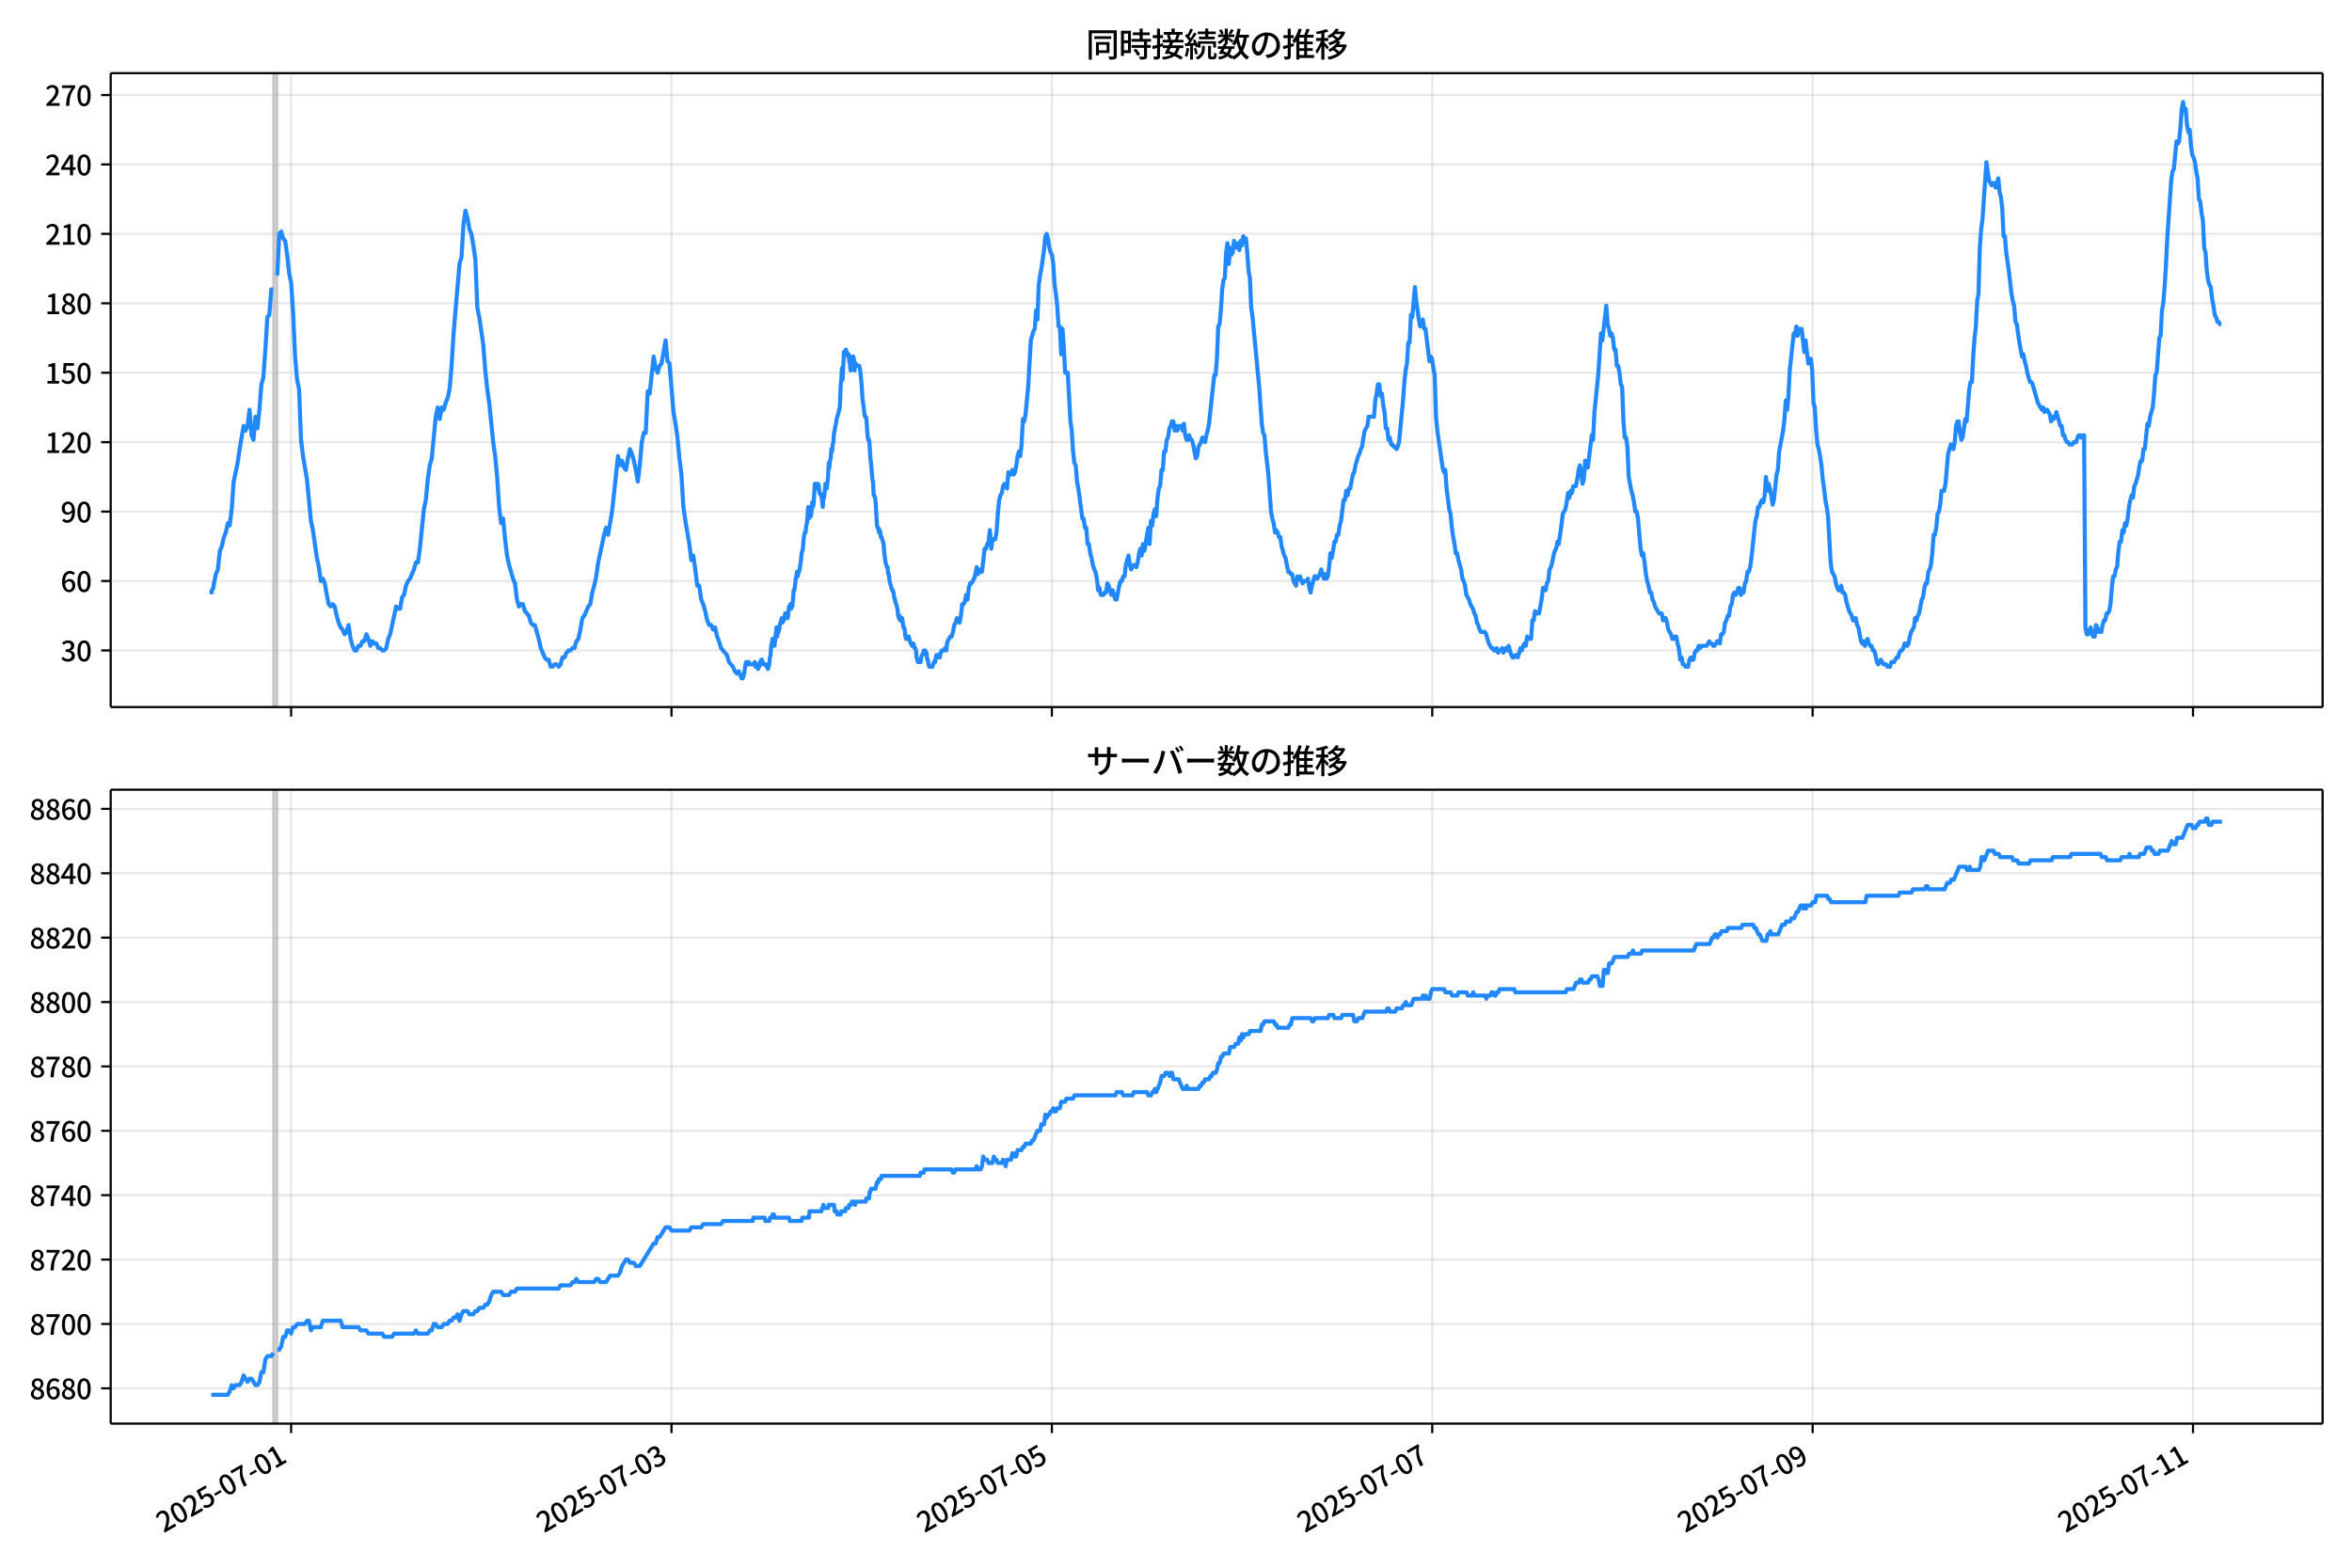 <!DOCTYPE svg  PUBLIC '-//W3C//DTD SVG 1.1//EN'  'http://www.w3.org/Graphics/SVG/1.1/DTD/svg11.dtd'>
<svg version="1.1" viewBox="0 0 864 576" xmlns="http://www.w3.org/2000/svg" xmlns:xlink="http://www.w3.org/1999/xlink">
 <defs>
  <style type="text/css">*{stroke-linejoin: round; stroke-linecap: butt}</style>
 </defs>
 <g id="aa">
  <g id="ab">
   <path d="m0 576h864v-576h-864z" fill="#fff"/>
  </g>
  <g id="ac">
   <g id="ad">
    <path d="m40.66 259.78h812.54v-232.9h-812.54z" fill="#fff"/>
   </g>
   <g id="ae">
    <path d="m100.39 259.78h1.456v-232.9h-1.456z" clip-path="url(#e)" fill="#808080" opacity=".3" stroke="#808080"/>
   </g>
   <g id="af">
    <g id="ag">
     <g id="ah">
      <path d="m106.94 259.78v-232.9" clip-path="url(#e)" fill="none" stroke="#b0b0b0" stroke-linecap="square" stroke-opacity=".3" stroke-width=".8"/>
     </g>
     <g id="ai">
      <defs>
       <path id="h" d="m0 0v3.5" stroke="#000" stroke-width=".8"/>
      </defs>
      <use x="106.939" y="259.778" stroke="#000000" stroke-width=".8" xlink:href="#h"/>
     </g>
    </g>
    <g id="aj">
     <g id="ak">
      <path d="m246.67 259.78v-232.9" clip-path="url(#e)" fill="none" stroke="#b0b0b0" stroke-linecap="square" stroke-opacity=".3" stroke-width=".8"/>
     </g>
     <g id="al">
      <use x="246.67" y="259.778" stroke="#000000" stroke-width=".8" xlink:href="#h"/>
     </g>
    </g>
    <g id="am">
     <g id="an">
      <path d="m386.4 259.78v-232.9" clip-path="url(#e)" fill="none" stroke="#b0b0b0" stroke-linecap="square" stroke-opacity=".3" stroke-width=".8"/>
     </g>
     <g id="ao">
      <use x="386.401" y="259.778" stroke="#000000" stroke-width=".8" xlink:href="#h"/>
     </g>
    </g>
    <g id="ap">
     <g id="aq">
      <path d="m526.13 259.78v-232.9" clip-path="url(#e)" fill="none" stroke="#b0b0b0" stroke-linecap="square" stroke-opacity=".3" stroke-width=".8"/>
     </g>
     <g id="ar">
      <use x="526.131" y="259.778" stroke="#000000" stroke-width=".8" xlink:href="#h"/>
     </g>
    </g>
    <g id="as">
     <g id="at">
      <path d="m665.86 259.78v-232.9" clip-path="url(#e)" fill="none" stroke="#b0b0b0" stroke-linecap="square" stroke-opacity=".3" stroke-width=".8"/>
     </g>
     <g id="au">
      <use x="665.862" y="259.778" stroke="#000000" stroke-width=".8" xlink:href="#h"/>
     </g>
    </g>
    <g id="av">
     <g id="aw">
      <path d="m805.59 259.78v-232.9" clip-path="url(#e)" fill="none" stroke="#b0b0b0" stroke-linecap="square" stroke-opacity=".3" stroke-width=".8"/>
     </g>
     <g id="ax">
      <use x="805.592" y="259.778" stroke="#000000" stroke-width=".8" xlink:href="#h"/>
     </g>
    </g>
   </g>
   <g id="ay">
    <g id="az">
     <g id="ba">
      <path d="m40.66 238.99h812.54" clip-path="url(#e)" fill="none" stroke="#b0b0b0" stroke-linecap="square" stroke-opacity=".3" stroke-width=".8"/>
     </g>
     <g id="bb">
      <defs>
       <path id="b" d="m0 0h-3.5" stroke="#000" stroke-width=".8"/>
      </defs>
      <use x="40.66" y="238.988" stroke="#000000" stroke-width=".8" xlink:href="#b"/>
     </g>
     <g id="bc">
      <!-- 30 -->
      <g transform="translate(22.26 242.97) scale(.1 -.1)">
       <defs>
        <path id="r" transform="scale(.016)" d="m1715-90q-371 0-656 90t-503 240q-217 150-377 323l359 474q211-205 479-359 269-153 634-153 269 0 467 92 199 93 311 266t112 423q0 256-125 451t-429 300q-304 106-835 106v551q467 0 732 105 266 106 384 291 119 186 119 423 0 307-192 489-192 183-531 183-269 0-503-119-233-118-438-316l-384 460q282 256 614 413 333 157 737 157 422 0 748-144 327-144 512-413 186-269 186-659 0-403-221-685-221-281-592-422v-26q269-70 490-227t349-400 128-557q0-422-215-726-214-304-573-468-358-163-787-163z"/>
        <path id="a" transform="scale(.016)" d="m1830-90q-460 0-806 275-346 276-535 823-188 547-188 1366 0 820 188 1357 189 538 535 803 346 266 806 266 461 0 800-269 340-269 528-803 189-534 189-1354 0-819-189-1366-188-547-528-823-339-275-800-275zm0 589q237 0 422 185 186 186 288 599 103 413 103 1091 0 679-103 1082-102 403-288 582-185 180-422 180-236 0-422-180-186-179-292-582-105-403-105-1082 0-678 105-1091 106-413 292-599 186-185 422-185z"/>
       </defs>
       <use xlink:href="#r"/>
       <use transform="translate(57)" xlink:href="#a"/>
      </g>
     </g>
    </g>
    <g id="bd">
     <g id="be">
      <path d="m40.66 213.48h812.54" clip-path="url(#e)" fill="none" stroke="#b0b0b0" stroke-linecap="square" stroke-opacity=".3" stroke-width=".8"/>
     </g>
     <g id="bf">
      <use x="40.66" y="213.479" stroke="#000000" stroke-width=".8" xlink:href="#b"/>
     </g>
     <g id="bg">
      <!-- 60 -->
      <g transform="translate(22.26 217.46) scale(.1 -.1)">
       <defs>
        <path id="l" transform="scale(.016)" d="m1971-90q-339 0-634 144-294 144-518 435-224 292-352 733-128 442-128 1044 0 678 147 1161 148 483 397 784 250 301 570 445t665 144q397 0 688-147 292-147 490-359l-403-448q-128 154-327 253-198 99-409 99-307 0-567-182-259-182-413-605-153-422-153-1145 0-608 115-1002t326-589q212-195 493-195 212 0 375 121 163 122 259 343t96 522q0 300-90 511-89 212-259 320-169 109-419 109-211 0-451-134t-458-461l-25 538q134 192 313 323t374 201q196 71 375 71 397 0 694-163 298-163 467-490 170-326 170-825 0-468-195-817-195-348-512-544-317-195-701-195z"/>
       </defs>
       <use xlink:href="#l"/>
       <use transform="translate(57)" xlink:href="#a"/>
      </g>
     </g>
    </g>
    <g id="bh">
     <g id="bi">
      <path d="m40.66 187.97h812.54" clip-path="url(#e)" fill="none" stroke="#b0b0b0" stroke-linecap="square" stroke-opacity=".3" stroke-width=".8"/>
     </g>
     <g id="bj">
      <use x="40.66" y="187.97" stroke="#000000" stroke-width=".8" xlink:href="#b"/>
     </g>
     <g id="bk">
      <!-- 90 -->
      <g transform="translate(22.26 191.95) scale(.1 -.1)">
       <defs>
        <path id="q" transform="scale(.016)" d="m1562-90q-410 0-708 150-297 151-502 356l403 461q141-160 346-256t422-96q224 0 425 102 202 103 352 333 151 230 237 614 87 384 87 941 0 589-115 970t-323 563-496 182q-205 0-372-118-166-118-262-336t-96-525q0-301 86-512 87-211 259-323 173-112 417-112 224 0 460 141 237 141 448 461l32-544q-134-180-313-314t-371-208-384-74q-391 0-689 166-297 167-467 496-169 330-169 823 0 467 195 816t515 541 698 192q339 0 636-138 298-137 519-419 221-281 349-710t128-1018q0-691-141-1187t-391-807q-249-310-563-461-313-150-652-150z"/>
       </defs>
       <use xlink:href="#q"/>
       <use transform="translate(57)" xlink:href="#a"/>
      </g>
     </g>
    </g>
    <g id="bl">
     <g id="bm">
      <path d="m40.66 162.46h812.54" clip-path="url(#e)" fill="none" stroke="#b0b0b0" stroke-linecap="square" stroke-opacity=".3" stroke-width=".8"/>
     </g>
     <g id="bn">
      <use x="40.66" y="162.461" stroke="#000000" stroke-width=".8" xlink:href="#b"/>
     </g>
     <g id="bo">
      <!-- 120 -->
      <g transform="translate(16.56 166.45) scale(.1 -.1)">
       <defs>
        <path id="k" transform="scale(.016)" d="m544 0v608h1037v3277h-845v467q333 58 579 147 247 90 451 218h557v-4109h915v-608h-2694z"/>
        <path id="d" transform="scale(.016)" d="m282 0v429q697 621 1164 1136 468 515 701 956 234 442 234 826 0 256-87 451-86 196-262 301-176 106-445 106-275 0-506-151-230-150-422-368l-416 410q301 333 637 518 336 186 803 186 429 0 749-176t496-493 176-745q0-455-224-919t-615-935q-390-470-889-950 186 20 394 36t374 16h1184v-634h-3046z"/>
       </defs>
       <use xlink:href="#k"/>
       <use transform="translate(57)" xlink:href="#d"/>
       <use transform="translate(114)" xlink:href="#a"/>
      </g>
     </g>
    </g>
    <g id="bp">
     <g id="bq">
      <path d="m40.66 136.95h812.54" clip-path="url(#e)" fill="none" stroke="#b0b0b0" stroke-linecap="square" stroke-opacity=".3" stroke-width=".8"/>
     </g>
     <g id="br">
      <use x="40.66" y="136.952" stroke="#000000" stroke-width=".8" xlink:href="#b"/>
     </g>
     <g id="bs">
      <!-- 150 -->
      <g transform="translate(16.56 140.94) scale(.1 -.1)">
       <defs>
        <path id="j" transform="scale(.016)" d="m1715-90q-365 0-653 90t-506 237q-217 147-383 307l352 480q134-134 294-246t361-183q202-70 452-70 262 0 473 118 212 119 333 346 122 227 122 541 0 460-247 716-246 256-649 256-224 0-384-64t-365-198l-365 237 141 2240h2387v-627h-1747l-109-1204q154 77 307 118 154 42 340 42 397 0 723-160t518-490q192-329 192-847 0-519-224-887t-586-560q-361-192-777-192z"/>
       </defs>
       <use xlink:href="#k"/>
       <use transform="translate(57)" xlink:href="#j"/>
       <use transform="translate(114)" xlink:href="#a"/>
      </g>
     </g>
    </g>
    <g id="bt">
     <g id="bu">
      <path d="m40.66 111.44h812.54" clip-path="url(#e)" fill="none" stroke="#b0b0b0" stroke-linecap="square" stroke-opacity=".3" stroke-width=".8"/>
     </g>
     <g id="bv">
      <use x="40.66" y="111.443" stroke="#000000" stroke-width=".8" xlink:href="#b"/>
     </g>
     <g id="bw">
      <!-- 180 -->
      <g transform="translate(16.56 115.43) scale(.1 -.1)">
       <defs>
        <path id="f" transform="scale(.016)" d="m1830-90q-441 0-787 163-345 164-547 448-202 285-202 650 0 314 122 557t314 419 403 291v32q-256 186-442 458-185 272-185 643 0 365 176 640t480 425q304 151 694 151 410 0 704-160t457-439q164-278 164-649 0-237-96-448t-234-381q-137-169-291-278v-32q218-115 397-285 179-169 288-406t109-557q0-346-189-628-189-281-532-448-342-166-803-166zm314 2708q205 198 310 419 106 221 106 464 0 211-83 384t-247 272q-163 99-393 99-288 0-480-183-192-182-192-502 0-256 134-429 135-172 359-294t486-230zm-294-2170q236 0 418 89 183 90 285 253 103 164 103 388 0 211-90 367-89 157-246 272-157 116-368 215t-454 195q-244-173-398-426-153-252-153-553 0-237 118-416 119-179 324-282 205-102 461-102z"/>
       </defs>
       <use xlink:href="#k"/>
       <use transform="translate(57)" xlink:href="#f"/>
       <use transform="translate(114)" xlink:href="#a"/>
      </g>
     </g>
    </g>
    <g id="bx">
     <g id="by">
      <path d="m40.66 85.933h812.54" clip-path="url(#e)" fill="none" stroke="#b0b0b0" stroke-linecap="square" stroke-opacity=".3" stroke-width=".8"/>
     </g>
     <g id="bz">
      <use x="40.66" y="85.933" stroke="#000000" stroke-width=".8" xlink:href="#b"/>
     </g>
     <g id="ca">
      <!-- 210 -->
      <g transform="translate(16.56 89.919) scale(.1 -.1)">
       <use xlink:href="#d"/>
       <use transform="translate(57)" xlink:href="#k"/>
       <use transform="translate(114)" xlink:href="#a"/>
      </g>
     </g>
    </g>
    <g id="cb">
     <g id="cc">
      <path d="m40.66 60.424h812.54" clip-path="url(#e)" fill="none" stroke="#b0b0b0" stroke-linecap="square" stroke-opacity=".3" stroke-width=".8"/>
     </g>
     <g id="cd">
      <use x="40.66" y="60.424" stroke="#000000" stroke-width=".8" xlink:href="#b"/>
     </g>
     <g id="ce">
      <!-- 240 -->
      <g transform="translate(16.56 64.41) scale(.1 -.1)">
       <defs>
        <path id="m" transform="scale(.016)" d="m2170 0v3072q0 192 12 457 13 266 20 458h-26q-90-179-183-365-92-185-195-364l-921-1415h2579v-576h-3328v493l1875 2957h858v-4717h-691z"/>
       </defs>
       <use xlink:href="#d"/>
       <use transform="translate(57)" xlink:href="#m"/>
       <use transform="translate(114)" xlink:href="#a"/>
      </g>
     </g>
    </g>
    <g id="cf">
     <g id="cg">
      <path d="m40.66 34.915h812.54" clip-path="url(#e)" fill="none" stroke="#b0b0b0" stroke-linecap="square" stroke-opacity=".3" stroke-width=".8"/>
     </g>
     <g id="ch">
      <use x="40.66" y="34.915" stroke="#000000" stroke-width=".8" xlink:href="#b"/>
     </g>
     <g id="ci">
      <!-- 270 -->
      <g transform="translate(16.56 38.901) scale(.1 -.1)">
       <defs>
        <path id="g" transform="scale(.016)" d="m1235 0q32 646 109 1187t224 1024 384 941 576 938h-2208v627h3027v-455q-409-512-665-989-256-476-397-969t-205-1053-90-1251h-755z"/>
       </defs>
       <use xlink:href="#d"/>
       <use transform="translate(57)" xlink:href="#g"/>
       <use transform="translate(114)" xlink:href="#a"/>
      </g>
     </g>
    </g>
   </g>
   <g id="cj">
    <path d="m77.594 216.88.138.85.122-.85.505-.85.257-1.701.687-3.401.726-1.701.73-6.802.726-1.701.754-3.401.725-1.701.729-3.401.686.85.728-5.952.728-10.204 1.456-6.802.728-5.102 1.456-8.503.728 1.701.728-1.701.728-5.952.728 9.353.728 1.701.728-8.503.728 4.252.728-6.802.728-9.353.728-2.551.728-10.204.728-11.904.728-.85.728-9.353h.728m1.456-5.102.728-15.305.728-.85.728 2.551.728.85.728 5.102.728 6.802.728 3.401.728 11.054.728 16.156.728 8.503.728 3.401.728 18.707.728 5.952 1.456 8.503 1.456 15.305.728 3.401 1.456 10.204.728 3.401.728 5.102.728-.85.728 1.701.728 4.252.728 3.401.728.85.728-.85.728.85.728 3.401.728 2.551.728 1.701.728.85.728 1.701.728-.85.728-2.551.728 5.102.728 2.551.728 1.701h.728l.728-1.701h.728l.728-1.701h.728l.728-2.551.728 1.701.728 2.551.728-1.701.728.85h.728l.728 1.701h.728l.728.85h.728l.728-.85.728-3.401.728-1.701 2.183-10.204.728.85h.728l.728-4.252.728-.85.728-3.401.728-1.701.728-.85 1.456-3.401.728-2.551h.728l.728-5.102 1.456-14.455.728-3.401.728-7.653.728-5.102.728-2.551 1.456-15.305.728-3.401.728 4.252.728-4.252.728.85.728-2.551.728-1.701.728-3.401.728-8.503.728-11.904 2.183-25.509.728-2.551.728-11.904.728-5.102.728 2.551.728 4.252.728 1.701.728 4.252.728 5.102.728 17.856.728 3.401 1.456 10.204.728 9.353.728 6.802.728 5.102 1.456 14.455.728 5.102.728 7.653.728 11.054.728 5.952.728-1.701.728 7.653.728 5.952.728 3.401 1.456 5.102.728 1.701.728 5.952.728 2.551.728-.85h.728l.728 2.551 1.456 1.701.728 2.551.728.85h.728l1.456 5.102.728 3.401 1.456 3.401.728.85h.728l.728 2.551h.728l.728-.85h.728l.728.85.728-.85.728-2.551h.728l.728-1.701.728-.85h.728l.728-.85h.728l.728-2.551.728-.85.728-3.401.728-4.252.728-.85 1.456-3.401.728-.85.728-4.252.728-2.551.728-3.401.728-5.102 2.183-10.204.728-2.551.728 2.551 1.456-8.503 2.183-20.407.728 3.401.728-1.701.728 2.551.728.85.728-4.252.728-3.401.728 1.701.728 2.551.728 3.401.728 4.252.728-5.952.728-8.503.728-3.401h.728l.728-15.305.728.85 1.456-13.605.728 4.252.728 1.701.728-2.551.728-.85 1.456-8.503.728 7.653.728.85 1.456 17.856.728 4.252.728 5.102.728 7.653.728 5.952.728 11.904.728 5.102 1.456 8.503.728 5.952.728-1.701.728 5.102.728 5.952h.728l.728 5.102.728 1.701.728 2.551.728 3.401.728 1.701h.728l.728 1.701.728-.85.728 3.401.728 1.701.728 2.551 2.183 2.551.728 2.551 1.456 1.701.728 1.701.728.85.728-.85.97 2.551h.485l.485-1.701.485-3.401.243-.85h.485l.243.85.243-.85.243.85h1.698l.243-.85.243 1.701h.243l.243-.85.485 1.701.243-.85h.243l.243-1.701.243.85.243-1.701h.243l.485 1.701h.97l.243.85h.243l.243.85.485-1.701.243-2.551.243-.85.243-3.401.243-.85.243-1.701h.485l.243 2.551.728-6.802.243 3.401.243-1.701h.243l.243-.85.243-1.701.728-2.551.243 1.701.243-.85h.243l.243-.85.243-1.701h.485l.243 1.701h.243l.485-4.252h.243l.243-.85.243 1.701.243-1.701.243.85.485-5.952h.243l.243-1.701.243-2.551.243-.85.243-1.701.243 1.701.243-1.701h.243l.243-.85.485-3.401.243-2.551.485-1.701.243-3.401.243-1.701.243-.85h.243l.243-2.551.243-.85.485-5.952.243 4.252.243-2.551h.243l.243 1.701.243-1.701.243-3.401.243 1.701.243-.85.485-7.653h.243l.485 1.701.243-1.701h.243l.243.85.243 2.551h.243l.243.85h.243l.485 4.252.243-4.252.243.85.485-5.102.485 1.701.485-4.252.243-5.102.243 1.701.243-2.551.243-.85.243-3.401.243.85.243-2.551.243-.85.243-3.401.243-.85.243-1.701.243-.85.243-1.701.97-3.401.243-1.701.243-6.802.243-2.551.243-4.252.243 4.252.485-10.204h.243l.243.85.243-1.701.728 2.551.243-.85.243 2.551.243.85.243 2.551.243-5.102.243 1.701.243.85.243-2.551.243.85.243 4.252.243-1.701.243-.85.243.85h.97l.243.85.243 1.701.485 5.102.243 4.252.485 3.401.243 2.551.243.85h.243l.243.85.485 6.802.243.85h.243l.243 2.551.243 4.252.243 1.701.485 5.952.243.85.243 5.102h.243l.243.85.243 1.701.485 8.503.243.85h.243l.243 1.701.243-.85.243.85.243 1.701h.243l.728 2.551.243 3.401.485 3.401.485 1.701h.243l.243 2.551h.243l.243 2.551.97 3.401h.243l.243.85.243 1.701 1.213 4.252.243 2.551.243.85.243-.85.243 1.701.243-.85h.485l.485 3.401h.243l.243.85.243 2.551.243.85h.485l.243-.85h.243l.728 2.551h.243l.243.85.243-.85h.243l.485 1.701h.243l.243.85.243 2.551.485 1.701h.485l.243-.85.243.85.243-1.701.243-.85h.243l.485-1.701.243.85.243-.85.243.85h.243l.243 2.551h.243l.243 1.701.243.85h1.213l.485-1.701h.485l.243-1.701.243-.85h.485l.243.85h.485l.243-1.701h.243l.243-.85h.728l.485-.85.485.85.243-2.551.243-.85.97-1.701h.485l.485-1.701.485-2.551.485-.85.485-1.701.97 1.701.485-2.551.485-4.252h.485l.485-.85.485-2.551.485 1.701.485-4.252.485-1.701h.485l.97-1.701.485-1.701.485-2.551.485 2.551.485-1.701.485.85h.485l.97-8.503h.485l.485-1.701.485-.85.485-4.252.485 6.802.485-3.401h.97l.485-2.551.485-6.802.485-5.102.485-1.701.485-.85.485-2.551.485-.85.97 1.701.485-5.952.485.85h.485l.485-1.701.485 1.701.485-.85.485-2.551.485-3.401.485-1.701.485 1.701.485-4.252.485-9.353.485.85.485-2.551.97-10.204.97-17.006.97-3.401.485-.85.485-6.802.485 3.401.485-12.755.485-3.401.485-2.551.97-6.802.485-5.102.485-.85.485 1.701.485 3.401.485 1.701.485.85.485 3.401.485 7.653.485 3.401.485 4.252.485 7.653h.485l.485 10.204.485-9.353.485 6.802.485 9.353h.97l.97 17.856.485 3.401.485 7.653.485 4.252.485.85.485 5.952.485 2.551.485 3.401.97 7.653h.485l.485 3.401h.485l.485 5.952h.485l.485 3.401.485 1.701.485 2.551.485 1.701.485.85.485 2.551.485 4.252.485-.85.485 2.551h.97l.485-.85h.485l.485-3.401.485.85.97 3.401.485-1.701.97 3.401h.485l.97-5.102.485-1.701h.485l.485-1.701h.485l.485-4.252.97-3.401.485 3.401.485 1.701.97-1.701h.485l.485.85.485-1.701.485-3.401.485-1.701.485 2.551.485-4.252.485 2.551.485-2.551.485-3.401.485-2.551.485 5.952.485-8.503.485 1.701.485-4.252.485-1.701.485 2.551.485-6.802.485-3.401.485-.85.485-5.952h.485l.485-6.802h.485l.485-4.252.485-.85.485-3.401.485-.85.485-1.701h.485l.485 3.401.485-1.701.485 1.701.485-1.701h.97l.485 1.701.485-2.551.485 4.252.485 1.701h.485l.485-1.701.485 1.701h.485l.485 1.701.97 5.102.485-.85.485-3.401.97-1.701.485-1.701.97 1.701.485-2.551.485-1.701.485-2.551 1.941-17.856h.485l.485-5.952.485-11.904.485-.85.485-5.102.485-7.653.485-3.401.485-.85.485-9.353.485-3.401.485 7.653.485-5.952.485 2.551.485-.85.485-4.252.485 2.551.97-1.701.485 2.551.485-3.401.485 1.701.485-3.401.485.85h.485l.485 5.102.485 6.802.485 2.551.485 11.054.485 3.401 2.426 25.509.97 13.605.485 3.401.485.85.485 5.952.97 8.503.97 13.605.485 2.551.485 1.701.485 3.401.485-.85.485.85.485 1.701h.485l.485 3.401.97 3.401.485.85.97 5.102h.485l.485.85h.485l.485 2.551.97 1.701.485-3.401.485.85.485-.85.485 1.701.485.85.485-.85h.97l.485-.85.485 3.401.485 1.701.485-2.551.97-3.401h.485l.485.85.97-1.701.485-1.701.97 3.401.485-1.701.485 1.701.485-.85.485-3.401.485-5.102.485 1.701.485-2.551.485-3.401h.485l.485-2.551h.485l.485-3.401.485-1.701.97-7.653h.485l.485-3.401.485 1.701.485-2.551h.485l.97-5.102.485-.85.485-2.551.97-3.401.485-.85.485-1.701.485-.85.485-3.401.485-2.551.97-1.701.485-3.401h1.941l.485-5.952.485-2.551.485-3.401h.485l.485 4.252.485-.85.485 4.252.485 2.551.485 5.952h.485l.485 4.252.485-.85.485 2.551h.485l.485.85h.485l.485.85.485-.85.485-1.701 1.456-15.305.485-6.802.485-4.252.485-2.551.485-7.653h.485l.485-10.204.485.85.97-11.054.485 5.102.97 6.802.485 2.551.485-.85.485-1.701.485 3.401h.485l1.456 11.904.485-1.701.485.85.485 3.401.485 2.551.485 15.305.485 5.102 1.941 13.605.485 1.701.485-.85.485 6.802.97 7.653.485 1.701.485 5.102.485 3.401.485 2.551.485 3.401h.485l.485 2.551.97 3.401.485 3.401.485.85.485 1.701.485 3.401.97 1.701.485 1.701.97 1.701.485 1.701.485.85.485 2.551.485.85.485 1.701.485.85h1.456l.485.85.97 3.401.97 1.701h.485l.485.85h.485l.485-.85.485 1.701.485-.85h.485l.485-.85.485 1.701.97-1.701.485.85.485-1.701.97 3.401.485.85h.485l.485-.85h.485l.485.85.97-3.401.485.85.485-1.701.485-.85.485.85.485-3.401.485.85h.97l.485-6.802h.485l.485-3.401.485.85h.97l.97-5.102.485-4.252h.485l.485.85.485-2.551.485-.85.485-4.252.485-.85.485-1.701.485-2.551.485-1.701.485-.85.485-2.551.485.85.97-6.802.485-4.252.97-1.701.485-2.551.485-3.401.485 1.701.485-2.551.485.85.485-2.551h.97l.485-2.551.485-3.401.485-1.701.485 2.551.485 4.252.485-1.701.485-6.802.485 2.551h.485l1.456-11.904.485 1.701.485-10.204.97-9.353.485-5.102.97-14.455.485 2.551 1.456-12.755.485 6.802.485 1.701.485 2.551.485-.85.485 1.701.485 4.252h.485l.485 5.952h.485l.485 2.551.485 4.252.485.85.485 12.755.485 5.952h.485l.485 3.401.485 11.054.97 5.102.485 1.701.485 2.551.485 3.401h.485l.485 2.551.97 11.054.485 2.551.485-.85.485 3.401.485 4.252.485 2.551.485 1.701.485 2.551h.485l.485 2.551.485.85.485 1.701 1.456 2.551h.97l.485 2.551.485-.85h.485l.485 1.701.485 2.551.97 1.701.485 1.701h.485l.485-.85h.485l.485 2.551.485 1.701.485 4.252.485-.85.485 2.551h.485l.485.85h.97l.485-2.551.485-.85.485.85h.485l.485-2.551.485-.85h.485l.485-1.701.485.85.485-.85h1.941l.97-1.701.485.85h.485l.485.85h.485l.97-1.701h.485l.485.85.485-3.401h.485l.485-.85.485-3.401.485-.85.485-1.701h.485l.485-3.401.485-.85.485-3.401.485-.85.485.85.485-.85.485-1.701h.485l.485 2.551.485-1.701.485.85.485-3.401.485-.85.485-3.401h.485l.485-1.701.485-3.401.97-9.353.485-4.252.485-1.701.485-3.401h.485l.485-1.701.485-.85.485.85.485-2.551.485-6.802.485 5.102.485-2.551.485 1.701.485 2.551.485 3.401.485-1.701.97-9.353.485-1.701.485-6.802 1.456-7.653.485-4.252.485-6.802.485 3.401.485-5.102.485-9.353 1.456-13.605.485.85.485-3.401.485 3.401.485-2.551.485.85.485-.85.97 8.503.485-4.252.97 8.503.485-1.701h.485l.485 4.252.485 11.904.485 1.701.485 8.503.485 5.102.485 1.701.485 2.551.485 3.401.485 5.102.485 3.401.485 4.252.485 2.551.485 3.401.97 17.006.485 3.401.97 1.701.485 2.551.485 1.701.485.85h.485l.485-1.701.485 2.551h.485l.485.85.485 2.551.97 3.401.97 1.701.485 1.701h.485l.485-.85.485 2.551.485.85.97 5.102.485.85.485-.85.485 1.701.485-1.701.485-.85.485 1.701.485.85h.485l.485 1.701h.485l.485 1.701.485 2.551.485.85.97-1.701.97 1.701h.97l.485.85h.97l.485-1.701h.97l.97-1.701h.485l.485-1.701.485-.85h.485l.485-.85.485-1.701h.485l.485.85.485-.85.485-2.551.485-1.701.97-1.701.485-3.401.485.85.485-1.701.485-.85.97-5.102.485-.85.485-3.401.485-1.701h.485l.485-4.252.485-.85.485-1.701.485-4.252.485-6.802h.485l.485-2.551.485-5.102.485-.85.485-2.551.485-5.102h.97l.485-2.551.97-11.054.97-3.401h.485l.485 1.701.485-2.551.485-5.952.485-1.701h.485l.485 4.252.485 2.551.485-.85.97-6.802.485.85.97-11.904.485-2.551h.485l.485-9.353.485-6.802.485-4.252.485-9.353.485-2.551.485-17.006.485-6.802.485-3.401 1.456-21.258.97 6.802.97 1.701.485-.85h.485l.485 1.701.97-3.401.485 5.102.485 1.701.485 4.252.485 10.204h.485l.485 5.952.97 6.802.97 8.503.485 2.551.485 1.701.485 5.952.485.85.97 6.802.97 5.102.485-.85.485 2.551.485 1.701.485 2.551.97 3.401h.485l.485.85 1.941 6.802 1.456 2.551.485-.85.485 1.701.485-.85h.485l.97 1.701.485 2.551.485-1.701.485.85.485-.85.485-1.701 1.456 5.102h.485l.485 3.401h.485l.485 1.701.485.85h.485l.485.85h.97l.485-.85h.97l.485-1.701.485-.85h.485l.485.85.485-.85h.485l.485 70.575.485 2.551h.485l.485-1.701.485-.85.485 2.551.485.85h.485l.485-4.252.485.85.485 1.701.485-.85.485.85.485-2.551.485-1.701h.485l.485-2.551h.485l.485-.85.485-2.551.485-5.952.485-4.252h.485l.485-2.551.485-.85.485-5.952.485-3.401h.485l.485-4.252.485.85.485-3.401.485.85.485-2.551.485-4.252.485-2.551.485-1.701.485.85.485-4.252.485-.85.97-3.401.485-3.401.485-1.701h.485l.485-4.252h.485l.97-9.353.485.85.485-3.401.97-3.401.485-5.102.485-6.802.485-.85.97-12.755.485-.85.485-9.353.485-2.551.485-5.952.485-7.653.485-10.204 1.456-21.258.485-3.401.485-.85.97-10.204.485.85.485-.85.485-5.102.485-6.802.485-2.551.485 3.401.485-.85.485 5.952.485 2.551.485-.85.485 5.952.485 3.401.485.85.485 1.701.485 3.401.485 2.551.485 7.653.485.85.485 4.252.485 2.551.485 10.204.485 1.701.485 6.802.485 3.401.485 1.701.485.85.485 4.252.485 2.551.485 3.401.485.85.485 1.701h.485l.485.85h.485v0" clip-path="url(#e)" fill="none" stroke="#28f" stroke-linecap="square" stroke-width="1.5"/>
   </g>
   <g id="ck">
    <path d="m40.66 259.78v-232.9" fill="none" stroke="#000" stroke-linecap="square" stroke-width=".8"/>
   </g>
   <g id="cl">
    <path d="m853.2 259.78v-232.9" fill="none" stroke="#000" stroke-linecap="square" stroke-width=".8"/>
   </g>
   <g id="cm">
    <path d="m40.66 259.78h812.54" fill="none" stroke="#000" stroke-linecap="square" stroke-width=".8"/>
   </g>
   <g id="cn">
    <path d="m40.66 26.88h812.54" fill="none" stroke="#000" stroke-linecap="square" stroke-width=".8"/>
   </g>
   <g id="co">
    <!-- 同時接続数の推移 -->
    <g transform="translate(398.93 20.88) scale(.12 -.12)">
     <defs>
      <path id="x" transform="scale(.016)" d="m1587 3936h3232v-518h-3232v518zm320-1114h557v-2534h-557v2534zm301 0h2291v-2086h-2291v512h1734v1069h-1734v505zm-1683 2260h5113v-570h-4524v-5056h-589v5626zm4768 0h595v-4896q0-250-67-397t-227-218q-160-77-426-96t-675-19q-13 83-45 192t-77 218q-45 108-89 185 281-13 527-13 247 0 330 0 83 7 118 42 36 35 36 112v4890z"/>
      <path id="v" transform="scale(.016)" d="m2714 4672h3238v-525h-3238v525zm-244-1235h3712v-538h-3712v538zm20-1184h3635v-531h-3635v531zm1523 3155h595v-2310h-595v2310zm832-2451h589v-2823q0-230-61-364-61-135-227-199-167-70-423-86t-633-16q-20 121-78 285-57 163-121 284 275-6 509-9t310-3q77 6 106 28 29 23 29 93v2810zm-2023-1677 487 282q153-160 313-352t294-381q135-189 206-343l-519-313q-64 153-189 348-124 196-278 394-154 199-314 365zm-2086 3718h1619v-4281h-1619v544h1056v3187h-1056v550zm32-1843h1293v-537h-1293v537zm-320 1843h563v-4832h-563v4832z"/>
      <path id="w" transform="scale(.016)" d="m3866 5408h614v-870h-614v870zm-1479-653h3597v-518h-3597v518zm-230-1485h4e3v-518h-4e3v518zm825 922 519 102q64-160 121-342 58-182 96-352 39-170 45-304l-544-128q-6 134-42 313-35 180-83 365-48 186-112 346zm1856 109 589-71q-96-275-202-557-105-281-195-486l-518 77q58 147 122 329 64 183 118 372t86 336zm-2643-2106h3943v-518h-3943v518zm1408 685 602-115q-167-371-362-784t-390-797-362-685l-525 179q160 288 346 666t368 784 323 752zm-659-2157 358 403q352-102 733-240 381-137 752-304 371-166 697-336 327-169 558-329l-384-461q-218 160-532 336-313 176-685 345-371 170-755 323-384 154-742 263zm1894 1114 583-71q-122-550-353-944-230-393-604-662t-922-435q-547-167-1296-269-25 128-93 269-67 141-137 230 678 64 1168 192t819 349q330 221 531 550 202 330 304 791zm-4684 217q396 90 953 240 557 151 1120 311l77-544q-525-154-1053-311-528-156-963-284l-134 588zm121 2093h1965v-563h-1965v563zm819 1248h576v-5229q0-236-51-374t-192-208q-141-77-355-99-214-23-541-16-13 115-64 288t-109 294q205-6 381-6t234 0q64 0 92 28 29 29 29 93v5229z"/>
      <path id="u" transform="scale(.016)" d="m4058 5408h595v-1798h-595v1798zm-1415-563h3443v-499h-3443v499zm231-992h3008v-499h-3008v499zm-224-877h3475v-1203h-531v729h-2432v-729h-512v1203zm1964-877h551v-1881q0-122 22-157 23-35 106-35 25 0 92 0 68 0 135 0t99 0q51 0 83 54t45 224 19 515q90-70 234-131t259-93q-19-429-83-662-64-234-183-326-118-93-316-93-39 0-103 0t-134 0-138 0q-67 0-99 0-237 0-365 64t-176 218q-48 153-48 422v1881zm-1164-6h550v-455q0-243-48-528-48-284-186-579-137-294-409-572-272-279-727-503-70 90-192 208-121 118-230 195 416 205 665 438 250 234 371 474 122 240 164 467 42 228 42 413v442zm-2240 3309 524-192q-121-244-259-503-137-259-275-496t-259-416l-410 173q122 186 246 438 125 253 240 515 116 263 193 481zm716-743 500-230q-224-359-496-756-272-396-548-764-275-368-518-650l-358 205q179 211 377 483 199 272 387 569 189 298 358 592 170 295 298 551zm-1721-665 307 403q166-154 339-340 173-185 320-364t224-327l-326-460q-77 160-218 348-141 189-314 384-172 196-332 356zm1485-832 435 179q128-211 249-458 122-246 215-474 93-227 137-412l-473-211q-32 185-119 422-86 237-201 486-115 250-243 468zm-1530-583q422 26 998 54 576 29 1184 68l7-499q-570-45-1127-84-556-38-992-70l-70 531zm1702-992 436 135q121-276 214-596t118-556l-454-148q-26 237-112 563-86 327-202 602zm-1363 109 499-83q-57-455-163-897-105-441-253-748-51 32-134 73-83 42-170 83-86 42-144 62 148 294 234 697t131 813zm691 627h525v-2861h-525v2861z"/>
      <path id="o" transform="scale(.016)" d="m224 2022h3187v-499h-3187v499zm51 2247h3111v-487h-3111v487zm1127-1735 563-121q-154-320-333-672t-352-679q-173-326-326-582l-532 173q148 243 324 566t345 669q170 346 311 646zm934-832 563-64q-89-480-262-838t-461-614-701-432-976-298q-25 128-99 269t-157 237q659 102 1085 303 426 202 666 554t342 883zm422 3597 519-211q-147-218-298-436-150-217-278-377l-403 186q121 173 252 413 132 240 208 425zm-1203 109h563v-2957h-563v2957zm-1075-320 448 186q134-192 246-420 112-227 157-393l-467-211q-38 172-147 406t-237 432zm1094-1050 397-236q-160-263-400-529-240-265-519-489-278-224-553-378-51 103-141 237-89 135-179 218 269 109 534 294 266 186 493 416 228 231 368 467zm487-204q83-45 246-145 163-99 352-211t346-211 221-150l-327-423q-83 77-230 198-147 122-317 253-170 132-327 250-156 119-259 189l295 250zm1798 396h2311v-556h-2311v556zm115 1178 615-90q-103-640-263-1235t-384-1101q-224-505-512-889-44 57-134 134t-186 157-166 125q275 339 473 796 199 458 340 995 141 538 217 1108zm1223-1510 614-58q-147-1101-445-1940-297-838-813-1443-515-604-1321-1014-26 71-90 177-64 105-134 208-70 102-128 159 742 346 1212 880 471 535 730 1290 260 755 375 1741zm-1005-135q134-851 387-1597 253-745 659-1305 407-560 1002-874-70-57-154-150-83-93-154-189-70-96-121-179-633 371-1056 988-422 618-688 1434-265 816-425 1783l550 89zm-3309-3065 327 416q377-148 754-330 378-182 701-378 324-195 548-368l-416-435q-211 179-519 378-307 198-666 383-358 186-729 334z"/>
      <path id="t" transform="scale(.016)" d="m3686 4378q-64-493-163-1041-99-547-265-1084-192-653-432-1104t-522-688-595-237q-320 0-596 221-275 221-448 621-172 400-172 931 0 537 220 1017 221 480 611 851 391 372 909 583 519 211 1121 211 576 0 1040-186 464-185 793-515 330-329 502-771 173-441 173-941 0-672-278-1194-278-521-816-851-538-329-1318-444l-378 601q166 20 307 42t263 48q307 70 585 217 279 148 496 375 218 227 342 534 125 308 125 692t-122 713q-121 330-358 573-236 243-582 380-346 138-781 138-525 0-935-186-409-185-694-489-284-304-432-656-147-352-147-678 0-365 89-605 90-240 224-355 135-115 276-115t288 144 297 457q151 314 298 800 147 461 246 982 100 522 145 1021l684-12z"/>
      <path id="p" transform="scale(.016)" d="m2995 2925h2893v-519h-2893v519zm0-1280h2893v-519h-2893v519zm-64-1299h3232v-557h-3232v557zm1312 3577h563v-3763h-563v3763zm429 1466 634-141q-154-390-340-794-185-403-339-684l-512 140q103 199 208 458 106 259 195 528 90 269 154 493zm-1472 25 582-147q-153-518-371-1018-217-499-483-931t-573-758q-38 64-109 160-70 96-147 198-77 103-141 160 416 416 733 1034t509 1302zm128-1203h2720v-537h-2720v-4205h-582v4422l313 320h269zm-3174-2157q396 90 953 240 557 151 1120 311l77-544q-525-154-1053-311-528-156-963-284l-134 588zm121 2093h1965v-563h-1965v563zm819 1248h576v-5229q0-236-51-374t-192-208q-141-77-355-99-214-23-541-16-13 115-64 288t-109 294q205-6 381-6t234 0q64 0 92 28 29 29 29 93v5229z"/>
      <path id="n" transform="scale(.016)" d="m4051 5402 595-109q-281-493-729-941t-1107-806q-39 64-106 144t-141 153q-73 74-137 119 608 288 1011 678t614 762zm-77-557h1511v-493h-1863l352 493zm1293 0h109l109 25 384-179q-192-505-496-905t-695-701q-390-301-845-519-454-217-947-358-44 109-137 253t-176 227q448 109 867 294 419 186 777 445 359 259 631 592t419 730v96zm-1990-954 377 307q167-96 336-218 170-121 320-249 151-128 247-237l-397-332q-90 108-237 236t-317 259q-169 132-329 234zm1107-934 595-109q-307-538-803-1031-496-492-1232-876-38 64-102 144t-138 156q-74 77-138 116 455 217 807 483t604 554q253 288 407 563zm-90-589h1460v-506h-1818l358 506zm1268 0h121l109 26 384-167q-192-614-531-1075t-787-794q-448-332-983-553-534-221-1129-355-45 115-132 269-86 153-176 249 551 96 1043 285 493 189 903 473 410 285 714 669t464 883v90zm-2132-1056 410 339q186-102 384-237 198-134 371-275t282-269l-435-371q-103 128-270 272-166 144-361 288t-381 253zm-2150 3533h589v-5376h-589v5376zm-992-1242h2336v-569h-2336v569zm1024-224 365-160q-96-339-231-707-134-368-291-727-157-358-336-672-179-313-365-537-44 128-134 291t-160 272q173 192 339 457 167 266 323 570 157 304 282 618t208 595zm941 1946 416-467q-314-122-695-221-380-99-784-173-403-74-780-131-20 102-71 236-51 135-102 231 358 58 732 138 375 80 711 179t573 208zm-397-2579q58-45 179-170 122-125 266-266 144-140 259-265t160-183l-352-473q-58 102-157 255-99 154-218 317-118 164-227 311-108 147-185 237l275 237z"/>
     </defs>
     <use xlink:href="#x"/>
     <use transform="translate(100)" xlink:href="#v"/>
     <use transform="translate(200)" xlink:href="#w"/>
     <use transform="translate(300)" xlink:href="#u"/>
     <use transform="translate(400)" xlink:href="#o"/>
     <use transform="translate(500)" xlink:href="#t"/>
     <use transform="translate(600)" xlink:href="#p"/>
     <use transform="translate(700)" xlink:href="#n"/>
    </g>
   </g>
  </g>
  <g id="cp">
   <g id="cq">
    <path d="m40.66 523.06h812.54v-232.9h-812.54z" fill="#fff"/>
   </g>
   <g id="cr">
    <path d="m100.39 523.06h1.456v-232.9h-1.456z" clip-path="url(#c)" fill="#808080" opacity=".3" stroke="#808080"/>
   </g>
   <g id="cs">
    <g id="ct">
     <g id="cu">
      <path d="m106.94 523.06v-232.9" clip-path="url(#c)" fill="none" stroke="#b0b0b0" stroke-linecap="square" stroke-opacity=".3" stroke-width=".8"/>
     </g>
     <g id="cv">
      <use x="106.939" y="523.055" stroke="#000000" stroke-width=".8" xlink:href="#h"/>
     </g>
     <g id="cw">
      <!-- 2025-07-01 -->
      <g transform="translate(60.15 563.33) rotate(-30) scale(.1 -.1)">
       <defs>
        <path id="i" transform="scale(.016)" d="m301 1536v544h1689v-544h-1689z"/>
       </defs>
       <use xlink:href="#d"/>
       <use transform="translate(57)" xlink:href="#a"/>
       <use transform="translate(114)" xlink:href="#d"/>
       <use transform="translate(171)" xlink:href="#j"/>
       <use transform="translate(228)" xlink:href="#i"/>
       <use transform="translate(263.7)" xlink:href="#a"/>
       <use transform="translate(320.7)" xlink:href="#g"/>
       <use transform="translate(377.7)" xlink:href="#i"/>
       <use transform="translate(413.4)" xlink:href="#a"/>
       <use transform="translate(470.4)" xlink:href="#k"/>
      </g>
     </g>
    </g>
    <g id="cx">
     <g id="cy">
      <path d="m246.67 523.06v-232.9" clip-path="url(#c)" fill="none" stroke="#b0b0b0" stroke-linecap="square" stroke-opacity=".3" stroke-width=".8"/>
     </g>
     <g id="cz">
      <use x="246.67" y="523.055" stroke="#000000" stroke-width=".8" xlink:href="#h"/>
     </g>
     <g id="da">
      <!-- 2025-07-03 -->
      <g transform="translate(199.88 563.33) rotate(-30) scale(.1 -.1)">
       <use xlink:href="#d"/>
       <use transform="translate(57)" xlink:href="#a"/>
       <use transform="translate(114)" xlink:href="#d"/>
       <use transform="translate(171)" xlink:href="#j"/>
       <use transform="translate(228)" xlink:href="#i"/>
       <use transform="translate(263.7)" xlink:href="#a"/>
       <use transform="translate(320.7)" xlink:href="#g"/>
       <use transform="translate(377.7)" xlink:href="#i"/>
       <use transform="translate(413.4)" xlink:href="#a"/>
       <use transform="translate(470.4)" xlink:href="#r"/>
      </g>
     </g>
    </g>
    <g id="db">
     <g id="dc">
      <path d="m386.4 523.06v-232.9" clip-path="url(#c)" fill="none" stroke="#b0b0b0" stroke-linecap="square" stroke-opacity=".3" stroke-width=".8"/>
     </g>
     <g id="dd">
      <use x="386.401" y="523.055" stroke="#000000" stroke-width=".8" xlink:href="#h"/>
     </g>
     <g id="de">
      <!-- 2025-07-05 -->
      <g transform="translate(339.61 563.33) rotate(-30) scale(.1 -.1)">
       <use xlink:href="#d"/>
       <use transform="translate(57)" xlink:href="#a"/>
       <use transform="translate(114)" xlink:href="#d"/>
       <use transform="translate(171)" xlink:href="#j"/>
       <use transform="translate(228)" xlink:href="#i"/>
       <use transform="translate(263.7)" xlink:href="#a"/>
       <use transform="translate(320.7)" xlink:href="#g"/>
       <use transform="translate(377.7)" xlink:href="#i"/>
       <use transform="translate(413.4)" xlink:href="#a"/>
       <use transform="translate(470.4)" xlink:href="#j"/>
      </g>
     </g>
    </g>
    <g id="df">
     <g id="dg">
      <path d="m526.13 523.06v-232.9" clip-path="url(#c)" fill="none" stroke="#b0b0b0" stroke-linecap="square" stroke-opacity=".3" stroke-width=".8"/>
     </g>
     <g id="dh">
      <use x="526.131" y="523.055" stroke="#000000" stroke-width=".8" xlink:href="#h"/>
     </g>
     <g id="di">
      <!-- 2025-07-07 -->
      <g transform="translate(479.34 563.33) rotate(-30) scale(.1 -.1)">
       <use xlink:href="#d"/>
       <use transform="translate(57)" xlink:href="#a"/>
       <use transform="translate(114)" xlink:href="#d"/>
       <use transform="translate(171)" xlink:href="#j"/>
       <use transform="translate(228)" xlink:href="#i"/>
       <use transform="translate(263.7)" xlink:href="#a"/>
       <use transform="translate(320.7)" xlink:href="#g"/>
       <use transform="translate(377.7)" xlink:href="#i"/>
       <use transform="translate(413.4)" xlink:href="#a"/>
       <use transform="translate(470.4)" xlink:href="#g"/>
      </g>
     </g>
    </g>
    <g id="dj">
     <g id="dk">
      <path d="m665.86 523.06v-232.9" clip-path="url(#c)" fill="none" stroke="#b0b0b0" stroke-linecap="square" stroke-opacity=".3" stroke-width=".8"/>
     </g>
     <g id="dl">
      <use x="665.862" y="523.055" stroke="#000000" stroke-width=".8" xlink:href="#h"/>
     </g>
     <g id="dm">
      <!-- 2025-07-09 -->
      <g transform="translate(619.07 563.33) rotate(-30) scale(.1 -.1)">
       <use xlink:href="#d"/>
       <use transform="translate(57)" xlink:href="#a"/>
       <use transform="translate(114)" xlink:href="#d"/>
       <use transform="translate(171)" xlink:href="#j"/>
       <use transform="translate(228)" xlink:href="#i"/>
       <use transform="translate(263.7)" xlink:href="#a"/>
       <use transform="translate(320.7)" xlink:href="#g"/>
       <use transform="translate(377.7)" xlink:href="#i"/>
       <use transform="translate(413.4)" xlink:href="#a"/>
       <use transform="translate(470.4)" xlink:href="#q"/>
      </g>
     </g>
    </g>
    <g id="dn">
     <g id="do">
      <path d="m805.59 523.06v-232.9" clip-path="url(#c)" fill="none" stroke="#b0b0b0" stroke-linecap="square" stroke-opacity=".3" stroke-width=".8"/>
     </g>
     <g id="dp">
      <use x="805.592" y="523.055" stroke="#000000" stroke-width=".8" xlink:href="#h"/>
     </g>
     <g id="dq">
      <!-- 2025-07-11 -->
      <g transform="translate(758.8 563.33) rotate(-30) scale(.1 -.1)">
       <use xlink:href="#d"/>
       <use transform="translate(57)" xlink:href="#a"/>
       <use transform="translate(114)" xlink:href="#d"/>
       <use transform="translate(171)" xlink:href="#j"/>
       <use transform="translate(228)" xlink:href="#i"/>
       <use transform="translate(263.7)" xlink:href="#a"/>
       <use transform="translate(320.7)" xlink:href="#g"/>
       <use transform="translate(377.7)" xlink:href="#i"/>
       <use transform="translate(413.4)" xlink:href="#k"/>
       <use transform="translate(470.4)" xlink:href="#k"/>
      </g>
     </g>
    </g>
   </g>
   <g id="dr">
    <g id="ds">
     <g id="dt">
      <path d="m40.66 510.1h812.54" clip-path="url(#c)" fill="none" stroke="#b0b0b0" stroke-linecap="square" stroke-opacity=".3" stroke-width=".8"/>
     </g>
     <g id="du">
      <use x="40.66" y="510.104" stroke="#000000" stroke-width=".8" xlink:href="#b"/>
     </g>
     <g id="dv">
      <!-- 8680 -->
      <g transform="translate(10.86 514.09) scale(.1 -.1)">
       <use xlink:href="#f"/>
       <use transform="translate(57)" xlink:href="#l"/>
       <use transform="translate(114)" xlink:href="#f"/>
       <use transform="translate(171)" xlink:href="#a"/>
      </g>
     </g>
    </g>
    <g id="dw">
     <g id="dx">
      <path d="m40.66 486.45h812.54" clip-path="url(#c)" fill="none" stroke="#b0b0b0" stroke-linecap="square" stroke-opacity=".3" stroke-width=".8"/>
     </g>
     <g id="dy">
      <use x="40.66" y="486.447" stroke="#000000" stroke-width=".8" xlink:href="#b"/>
     </g>
     <g id="dz">
      <!-- 8700 -->
      <g transform="translate(10.86 490.43) scale(.1 -.1)">
       <use xlink:href="#f"/>
       <use transform="translate(57)" xlink:href="#g"/>
       <use transform="translate(114)" xlink:href="#a"/>
       <use transform="translate(171)" xlink:href="#a"/>
      </g>
     </g>
    </g>
    <g id="ea">
     <g id="eb">
      <path d="m40.66 462.79h812.54" clip-path="url(#c)" fill="none" stroke="#b0b0b0" stroke-linecap="square" stroke-opacity=".3" stroke-width=".8"/>
     </g>
     <g id="ec">
      <use x="40.66" y="462.791" stroke="#000000" stroke-width=".8" xlink:href="#b"/>
     </g>
     <g id="ed">
      <!-- 8720 -->
      <g transform="translate(10.86 466.78) scale(.1 -.1)">
       <use xlink:href="#f"/>
       <use transform="translate(57)" xlink:href="#g"/>
       <use transform="translate(114)" xlink:href="#d"/>
       <use transform="translate(171)" xlink:href="#a"/>
      </g>
     </g>
    </g>
    <g id="ee">
     <g id="ef">
      <path d="m40.66 439.13h812.54" clip-path="url(#c)" fill="none" stroke="#b0b0b0" stroke-linecap="square" stroke-opacity=".3" stroke-width=".8"/>
     </g>
     <g id="eg">
      <use x="40.66" y="439.134" stroke="#000000" stroke-width=".8" xlink:href="#b"/>
     </g>
     <g id="eh">
      <!-- 8740 -->
      <g transform="translate(10.86 443.12) scale(.1 -.1)">
       <use xlink:href="#f"/>
       <use transform="translate(57)" xlink:href="#g"/>
       <use transform="translate(114)" xlink:href="#m"/>
       <use transform="translate(171)" xlink:href="#a"/>
      </g>
     </g>
    </g>
    <g id="ei">
     <g id="ej">
      <path d="m40.66 415.48h812.54" clip-path="url(#c)" fill="none" stroke="#b0b0b0" stroke-linecap="square" stroke-opacity=".3" stroke-width=".8"/>
     </g>
     <g id="ek">
      <use x="40.66" y="415.478" stroke="#000000" stroke-width=".8" xlink:href="#b"/>
     </g>
     <g id="el">
      <!-- 8760 -->
      <g transform="translate(10.86 419.46) scale(.1 -.1)">
       <use xlink:href="#f"/>
       <use transform="translate(57)" xlink:href="#g"/>
       <use transform="translate(114)" xlink:href="#l"/>
       <use transform="translate(171)" xlink:href="#a"/>
      </g>
     </g>
    </g>
    <g id="em">
     <g id="en">
      <path d="m40.66 391.82h812.54" clip-path="url(#c)" fill="none" stroke="#b0b0b0" stroke-linecap="square" stroke-opacity=".3" stroke-width=".8"/>
     </g>
     <g id="eo">
      <use x="40.66" y="391.821" stroke="#000000" stroke-width=".8" xlink:href="#b"/>
     </g>
     <g id="ep">
      <!-- 8780 -->
      <g transform="translate(10.86 395.81) scale(.1 -.1)">
       <use xlink:href="#f"/>
       <use transform="translate(57)" xlink:href="#g"/>
       <use transform="translate(114)" xlink:href="#f"/>
       <use transform="translate(171)" xlink:href="#a"/>
      </g>
     </g>
    </g>
    <g id="eq">
     <g id="er">
      <path d="m40.66 368.16h812.54" clip-path="url(#c)" fill="none" stroke="#b0b0b0" stroke-linecap="square" stroke-opacity=".3" stroke-width=".8"/>
     </g>
     <g id="es">
      <use x="40.66" y="368.165" stroke="#000000" stroke-width=".8" xlink:href="#b"/>
     </g>
     <g id="et">
      <!-- 8800 -->
      <g transform="translate(10.86 372.15) scale(.1 -.1)">
       <use xlink:href="#f"/>
       <use transform="translate(57)" xlink:href="#f"/>
       <use transform="translate(114)" xlink:href="#a"/>
       <use transform="translate(171)" xlink:href="#a"/>
      </g>
     </g>
    </g>
    <g id="eu">
     <g id="ev">
      <path d="m40.66 344.51h812.54" clip-path="url(#c)" fill="none" stroke="#b0b0b0" stroke-linecap="square" stroke-opacity=".3" stroke-width=".8"/>
     </g>
     <g id="ew">
      <use x="40.66" y="344.508" stroke="#000000" stroke-width=".8" xlink:href="#b"/>
     </g>
     <g id="ex">
      <!-- 8820 -->
      <g transform="translate(10.86 348.49) scale(.1 -.1)">
       <use xlink:href="#f"/>
       <use transform="translate(57)" xlink:href="#f"/>
       <use transform="translate(114)" xlink:href="#d"/>
       <use transform="translate(171)" xlink:href="#a"/>
      </g>
     </g>
    </g>
    <g id="ey">
     <g id="ez">
      <path d="m40.66 320.85h812.54" clip-path="url(#c)" fill="none" stroke="#b0b0b0" stroke-linecap="square" stroke-opacity=".3" stroke-width=".8"/>
     </g>
     <g id="fa">
      <use x="40.66" y="320.852" stroke="#000000" stroke-width=".8" xlink:href="#b"/>
     </g>
     <g id="fb">
      <!-- 8840 -->
      <g transform="translate(10.86 324.84) scale(.1 -.1)">
       <use xlink:href="#f"/>
       <use transform="translate(57)" xlink:href="#f"/>
       <use transform="translate(114)" xlink:href="#m"/>
       <use transform="translate(171)" xlink:href="#a"/>
      </g>
     </g>
    </g>
    <g id="fc">
     <g id="fd">
      <path d="m40.66 297.2h812.54" clip-path="url(#c)" fill="none" stroke="#b0b0b0" stroke-linecap="square" stroke-opacity=".3" stroke-width=".8"/>
     </g>
     <g id="fe">
      <use x="40.66" y="297.196" stroke="#000000" stroke-width=".8" xlink:href="#b"/>
     </g>
     <g id="ff">
      <!-- 8860 -->
      <g transform="translate(10.86 301.18) scale(.1 -.1)">
       <use xlink:href="#f"/>
       <use transform="translate(57)" xlink:href="#f"/>
       <use transform="translate(114)" xlink:href="#l"/>
       <use transform="translate(171)" xlink:href="#a"/>
      </g>
     </g>
    </g>
   </g>
   <g id="fg">
    <path d="m77.594 512.47h6.099l.686-1.183.728-2.366.728 1.183.728-1.183h1.456l.728-1.183.728-2.366 1.456 2.366.728-1.183h.728l1.456 2.366h.728l.728-1.183.728-3.549h.728l.728-4.731.728-1.183h1.456l.728-1.183m1.456-1.183h.728l.728-1.183.728-3.549h.728l.728-2.366h.728l.728 1.183.728-2.366h.728l.728-1.183h2.911l.728-1.183h.728l.728 3.549.728-1.183h2.911l.728-2.366h6.55l.728 2.366h5.822l.728 1.183h2.183l.728 1.183h5.094l.728 1.183h2.911l.728-1.183h7.278l.728-1.183.728 1.183h3.639l.728-1.183h.728l.728-2.366h.728l.728 1.183h1.456l.728-1.183h1.456l.728-1.183h.728l.728-1.183h.728l.728-1.183.728 2.366.728-2.366.728-1.183h1.456l.728 1.183h1.456l.728-1.183h.728l.728-1.183h1.456l.728-1.183h.728l.728-1.183.728-2.366.728-1.183h2.911l.728 1.183h2.183l.728-1.183h1.456l.728-1.183h15.283l.728-1.183h3.639l.728-1.183h.728l.728-1.183.728 1.183h5.822l.728-1.183h.728l.728 1.183h2.183l1.456-2.366h2.911l.728-1.183.728-2.366 1.456-2.366h.728l.728 1.183h1.456l.728 1.183h1.456l5.094-8.28h.728l.728-2.366h.728l2.183-3.549h1.456l.728 1.183h6.55l.728-1.183h3.639l.728-1.183h6.55l.728-1.183h10.916l.243-1.183h4.124l.243 1.183h1.456l.243-1.183h.728l.243-1.183h.485l.243 1.183h5.337l.243 1.183h4.367l.243-1.183h2.426l.243-2.366h4.367l.243-1.183h.243l.243-1.183.243 1.183h1.456l.243-1.183h1.941l.243 2.366h.728l.243 1.183h1.213l.243-1.183h1.456l.243-1.183h.97l.243-1.183h.728l.243-1.183h.97l.243 1.183.243-1.183h3.639l.243-1.183h.97l.243-2.366h.243l.243-1.183h1.698l.485-2.366h.485l.243-1.183h.728l.243-1.183h14.07l.243-1.183h1.213l.243-1.183h9.946l.485 1.183h.485l.485-1.183h7.278l.485-1.183.485 1.183h.97l.485-1.183.485-3.549.485 1.183h.97l.485 1.183h1.456l.485-2.366.485 1.183h.485l.485 1.183h1.456l.485-1.183.97 2.366.485-2.366h1.456l.485-2.366h.485l.485 1.183h.485l.485-2.366h1.456l.485-1.183h.485l.485-1.183h1.941l.485-1.183h.485l1.456-3.549h.97l.485-2.366h.97l.485-3.549.485 1.183.485-1.183h.485l.485-1.183h.485l.485-1.183.485 1.183h.485l.485-1.183h.97l.485-2.366h1.456l.485-1.183h2.426l.485-1.183h15.04l.485-1.183h1.941l.485 1.183h3.396l.485-1.183h4.852l.485 1.183h.97l.485-1.183h.485l.485-1.183.485 1.183 1.456-3.549.485-2.366h.97l.485-1.183h.97l.485 1.183.485-1.183h.485l.485 2.366h1.941l1.456 3.549h.97l.485-1.183.485 1.183h3.881l.485-1.183h.485l.485-1.183h.485l.485-1.183h1.456l.485-1.183h.485l.485-1.183h.97l.485-1.183.485-2.366h.485l.485-2.366h.485l.485-1.183h1.941l.485-2.366h1.456l.485-1.183h.97l.485-2.366.485 1.183.485-2.366.485 1.183.485-1.183h1.456l.485-1.183h3.881l.485-2.366h.485l.485-1.183h3.396l.485 1.183h.485l.485 1.183h3.881l.485-1.183h.485l.485-2.366h6.793l.485 1.183h.485l.485-1.183h4.852l.485-1.183h1.456l.485 1.183h2.426l.485-1.183h3.881l.485 2.366h.97l.485-1.183h1.456l.97-2.366h7.763l.485-1.183h.485l.485 1.183h1.941l.485-1.183h1.941l.485-1.183h.485l.485-1.183.485 1.183h1.456l.97-2.366h2.911l.485-1.183.485 1.183.485-1.183.485 1.183h.97l.485-2.366.485-1.183h4.367l.485 1.183h1.941l.485 1.183h1.941l.485-1.183h2.911l.485 1.183h1.456l.485-1.183.485 1.183h3.881l.485 1.183.485-1.183h.97l.485-1.183h.485l.485 1.183h.485l.485-1.183h.485l.485-1.183h5.337l.485 1.183h18.437l.485-1.183h2.426l.97-2.366h.97l.485-1.183h.485l.485 1.183h1.941l.485-1.183h.485l.485-1.183h1.941l.485 1.183.485 2.366h.97l.485-5.914h.485l.485 1.183h.485l.485-3.549h.97l.97-2.366h4.852l.485-1.183h.97l.485-1.183.485 1.183h2.426l.485-1.183h18.922l.97-2.366h4.852l.97-2.366h.485l.485-1.183h.485l.485 1.183.485-1.183h.485l.485-1.183h1.941l.485-1.183h4.852l.485-1.183h3.881l.485 1.183h.485l.97 2.366h.485l.97 2.366h1.456l.485-2.366h.485l.485-1.183.485 1.183h2.426l1.456-3.549h.97l.485-1.183h1.456l.485-1.183h.97l.97-2.366h.485l.97-2.366h.485l.485 1.183.485-1.183.485 1.183.485-1.183h1.456l.485-1.183h.97l.485-2.366h3.881l.485 1.183h.485l.485 1.183h12.615l.485-2.366h11.644l.485-1.183h4.367l.485-1.183h4.367l.485-1.183h.485l.485 1.183h5.822l.97-2.366h.97l.485-1.183h.97l1.941-4.731h2.426l.485 1.183h.485l.485-1.183.485 1.183h2.911l.485-1.183.485-3.549h.485l.485 1.183 1.456-3.549h1.941l.485 1.183h1.456l.485 1.183h4.367l.485 1.183h1.456l.485 1.183h3.881l.485-1.183h7.763l.485-1.183h6.307l.485-1.183h10.674l.485 1.183h1.456l.485 1.183h4.852l.485-1.183h2.426l.485-1.183.485 1.183h2.911l.485-1.183h1.456l.97-2.366h1.456l.485 1.183h.485l.485 1.183h1.456l.485-1.183h2.911l1.456-3.549.485 1.183h.97l.485-2.366h1.941l1.941-4.731h1.456l.485 1.183h.97l.485-1.183h.485l.485-1.183h1.941l.485-1.183h.485l.485 2.366h.97l.485-1.183h3.396v0" clip-path="url(#c)" fill="none" stroke="#28f" stroke-linecap="square" stroke-width="1.5"/>
   </g>
   <g id="fh">
    <path d="m40.66 523.06v-232.9" fill="none" stroke="#000" stroke-linecap="square" stroke-width=".8"/>
   </g>
   <g id="fi">
    <path d="m853.2 523.06v-232.9" fill="none" stroke="#000" stroke-linecap="square" stroke-width=".8"/>
   </g>
   <g id="fj">
    <path d="m40.66 523.06h812.54" fill="none" stroke="#000" stroke-linecap="square" stroke-width=".8"/>
   </g>
   <g id="fk">
    <path d="m40.66 290.16h812.54" fill="none" stroke="#000" stroke-linecap="square" stroke-width=".8"/>
   </g>
   <g id="fl">
    <!-- サーバー数の推移 -->
    <g transform="translate(398.93 284.16) scale(.12 -.12)">
     <defs>
      <path id="z" transform="scale(.016)" d="m4685 2893q0-621-84-1111-83-489-288-877-204-387-569-691t-928-560l-544 512q448 167 781 371 333 205 550 503 218 298 323 739 106 442 106 1075v1620q0 192-10 339-9 147-22 217h723q-6-70-22-217t-16-339v-1581zm-2304 2086q-7-64-23-199-16-134-16-313v-2317q0-128 6-256 7-128 13-224 7-96 13-140h-710q6 44 12 140 7 96 13 221 7 125 7 259v2317q0 122-10 256-9 135-28 256h723zm-1978-1197q45-12 144-22t237-20q138-9 285-9h4217q237 0 394 13t246 26v-679q-76 7-240 13-163 6-393 6h-4224q-147 0-282-3-134-3-234-10-99-6-150-12v697z"/>
      <path id="s" transform="scale(.016)" d="m621 2854q109-6 265-16 157-9 339-16 183-6 349-6 128 0 352 0t509 0 598 0q314 0 624 0 311 0 586 0t486 0q212 0 327 0 230 0 416 16t301 22v-793q-109 6-308 19-198 13-409 13-109 0-324 0-214 0-489 0t-586 0q-310 0-624 0-313 0-598 0t-509 0-352 0q-262 0-525-10-262-9-428-22v793z"/>
      <path id="y" transform="scale(.016)" d="m4941 5037q83-109 176-269t182-320q90-160 154-288l-416-179q-96 192-240 448t-272 435l416 173zm723 275q83-122 182-282 100-160 196-317 96-156 153-271l-416-186q-102 205-246 454-144 250-279 429l410 173zm-4339-3360q102 262 201 556 100 295 183 612t144 630q61 314 93 602l723-147q-19-83-45-183-26-99-48-195t-42-166q-32-154-86-394t-131-512-164-551q-86-278-182-514-115-301-269-618-153-317-326-618-173-300-346-550l-697 294q301 397 563 874t429 880zm3155 198q-96 250-215 531-118 282-243 567-124 285-246 534-122 250-224 429l659 218q96-179 221-429t253-535q128-284 249-566 122-281 218-525 90-230 195-518 106-288 211-592 106-304 195-589 90-285 154-515l-729-237q-84 352-199 736t-240 768-259 723z"/>
     </defs>
     <use xlink:href="#z"/>
     <use transform="translate(100)" xlink:href="#s"/>
     <use transform="translate(200)" xlink:href="#y"/>
     <use transform="translate(300)" xlink:href="#s"/>
     <use transform="translate(400)" xlink:href="#o"/>
     <use transform="translate(500)" xlink:href="#t"/>
     <use transform="translate(600)" xlink:href="#p"/>
     <use transform="translate(700)" xlink:href="#n"/>
    </g>
   </g>
  </g>
 </g>
 <defs>
  <clipPath id="e">
   <rect x="40.66" y="26.88" width="812.54" height="232.9"/>
  </clipPath>
  <clipPath id="c">
   <rect x="40.66" y="290.16" width="812.54" height="232.9"/>
  </clipPath>
 </defs>
</svg>

